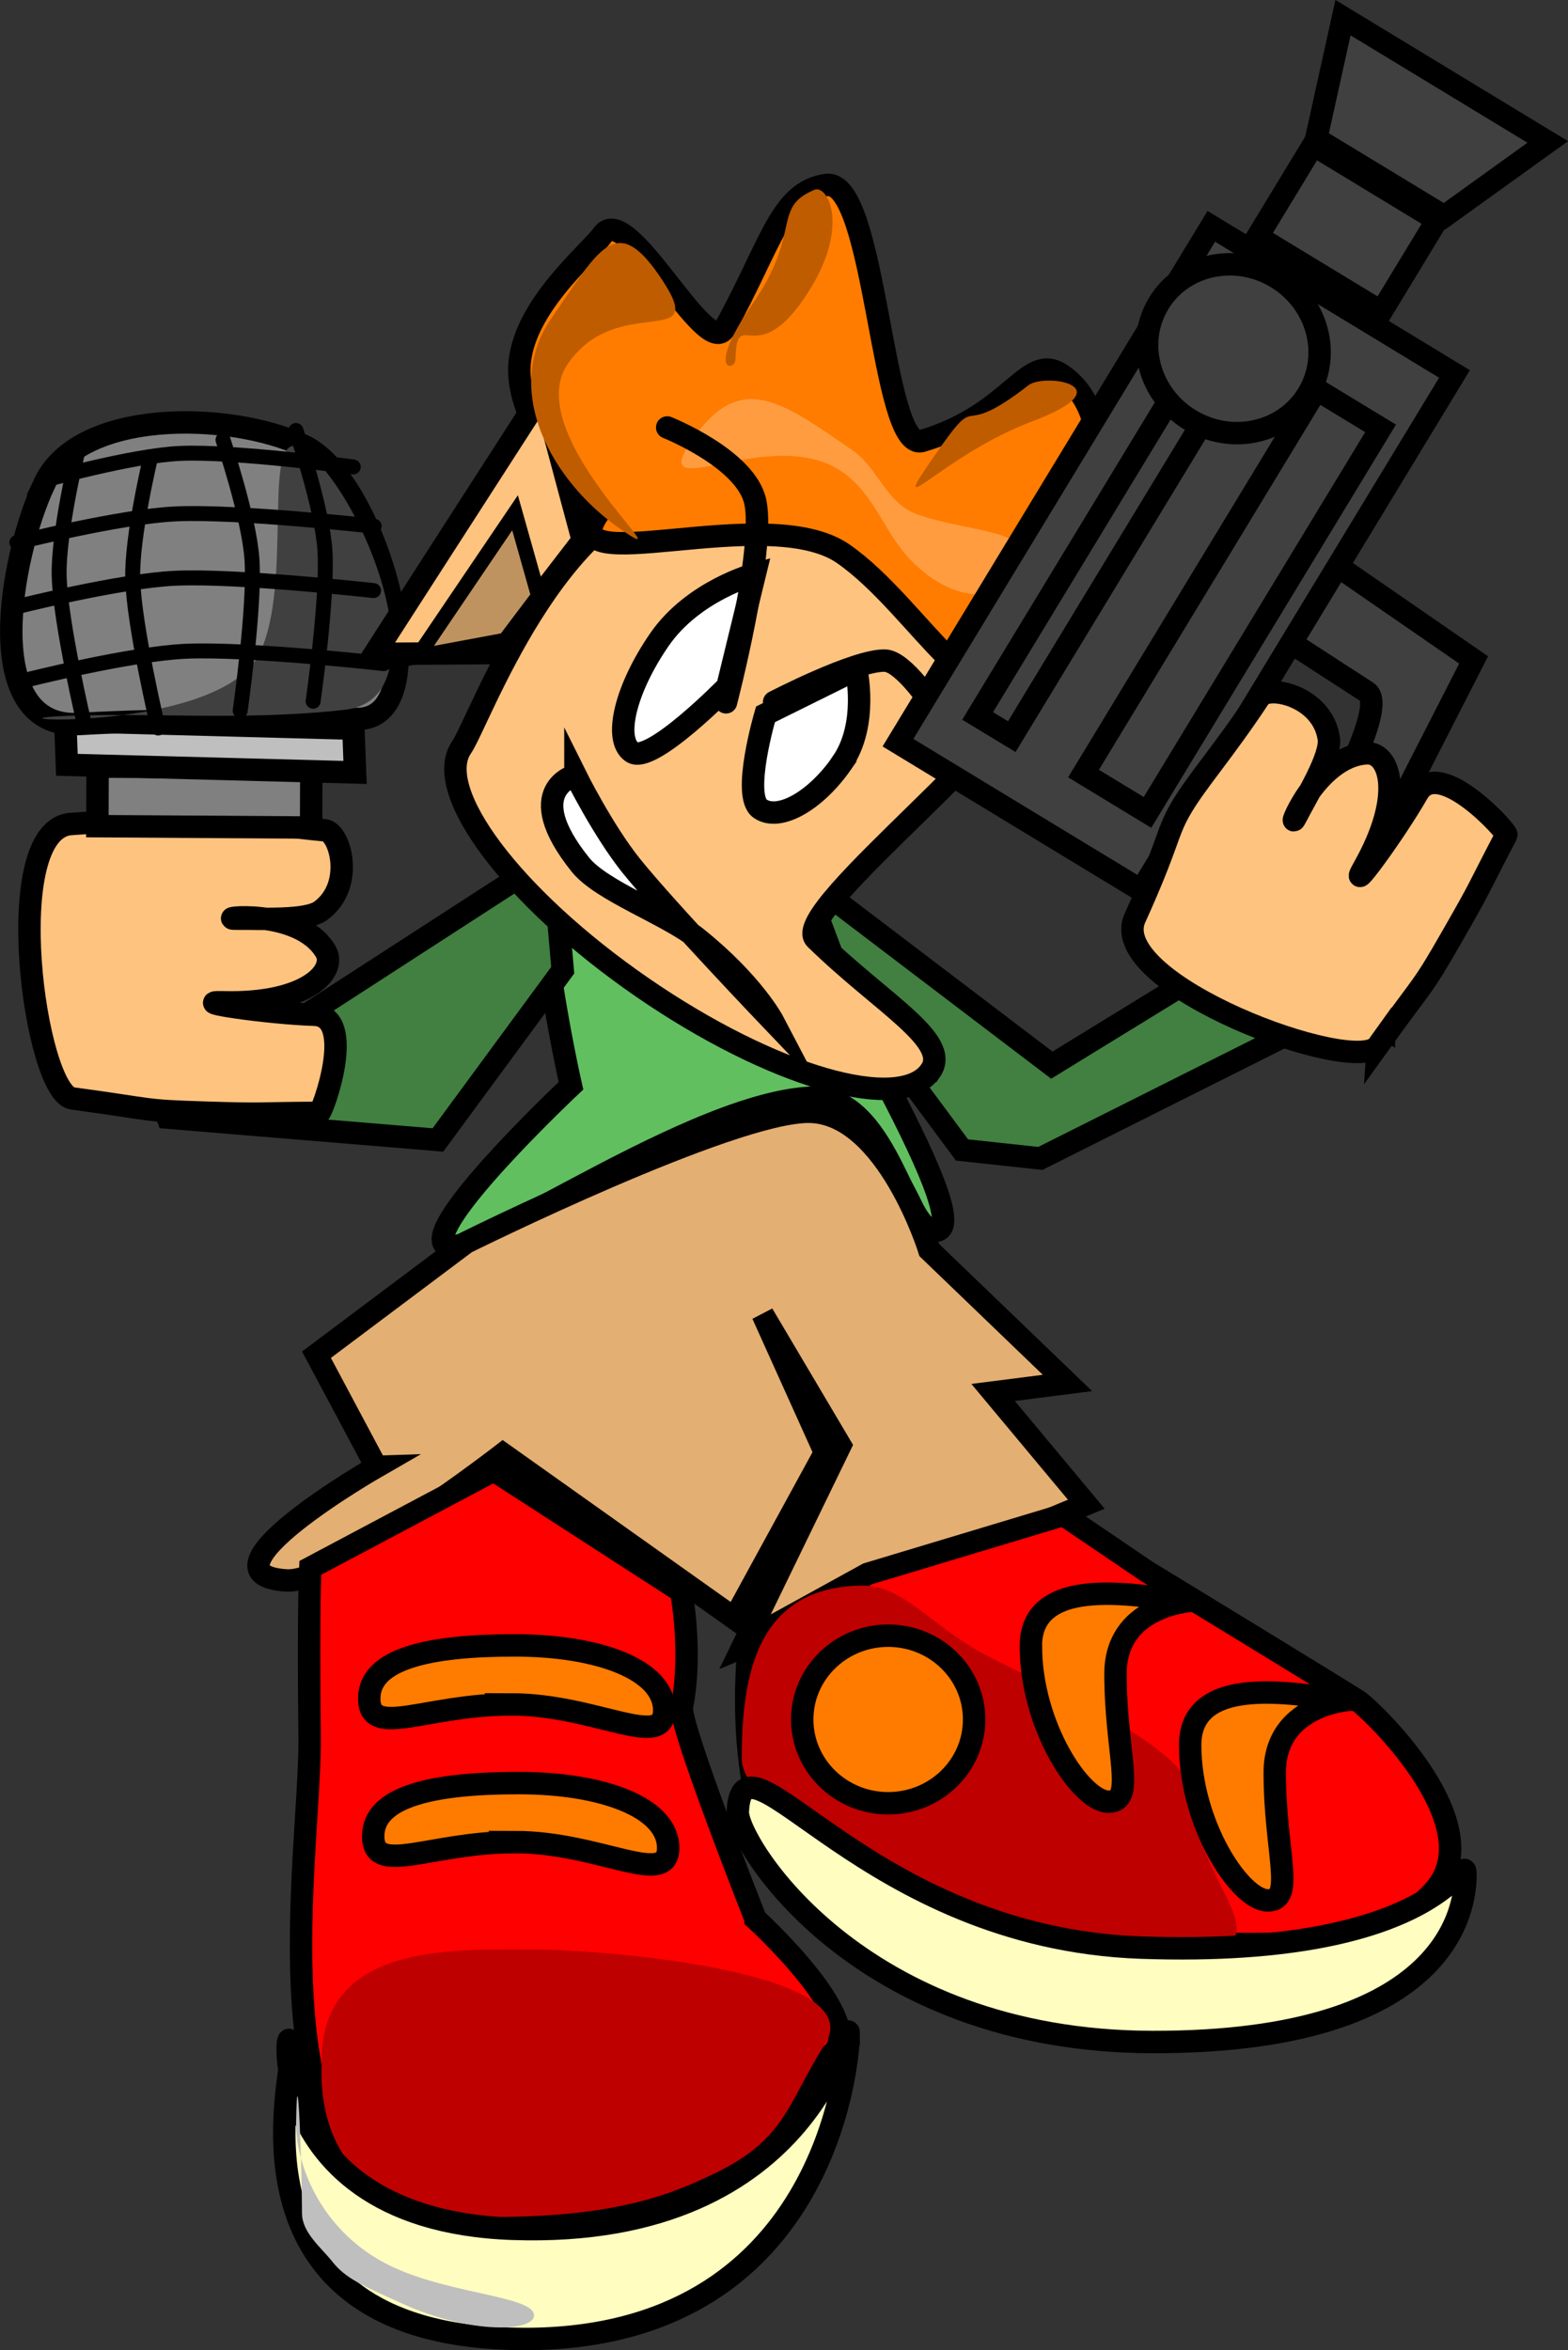 <svg version="1.1" xmlns="http://www.w3.org/2000/svg" xmlns:xlink="http://www.w3.org/1999/xlink" width="20.982" height="31.443" viewBox="0,0,20.982,31.443"><rect x="0" y="0" width="20.982" height="31.443" fill="#333333" stroke="none"/><g transform="translate(-229.915,-172.525)"><g data-paper-data="{&quot;isPaintingLayer&quot;:true}" fill-rule="nonzero" stroke-linejoin="miter" stroke-miterlimit="10" stroke-dasharray="" stroke-dashoffset="0" style="mix-blend-mode: normal"><g stroke="#000000" stroke-width="0.3" stroke-linecap="butt"><path d="M242.788,187.91l-1.536,-2.07l-0.601,-1.603l3.339,2.538l2.271,-1.394l0.989,0.93l-3.414,1.712z" fill="#418040"/><path d="M242.425,188.991c-0.421,0 -0.634,-1.842 -1.682,-1.779c-1.739,0.104 -4.903,2.491 -4.903,1.893c0,-0.441 1.715,-2.054 1.715,-2.054c0,0 -0.738,-3.251 -0.134,-3.251c1.119,0 3.026,-0.328 3.026,0.632c0,0.38 2.653,4.56 1.978,4.56z" data-paper-data="{&quot;index&quot;:null}" fill="#61bf60"/><path d="M233.905,186.173l3.406,-2.204l0.134,1.536l-1.67,2.271l-3.617,-0.299l-0.43,-1.136z" fill="#418040"/></g><g data-paper-data="{&quot;index&quot;:null}"><path d="M230.886,187.221c-0.506,-0.068 -0.986,-3.61 -0.019,-3.672c1.109,-0.071 1.185,-0.159 1.566,-0.147c0.421,0.013 0.941,0.147 1.827,0.231c0.205,0.019 0.411,0.735 -0.053,1.077c-0.196,0.144 -0.829,0.101 -1.117,0.106c-0.364,0.006 0.819,-0.166 1.181,0.434c0.158,0.262 -0.244,0.714 -1.371,0.684c-0.475,-0.013 0.582,0.146 1.221,0.167c0.575,0.019 0.105,1.311 0.066,1.312c-0.928,0.006 -0.691,0.024 -1.541,-0.003c-0.85,-0.026 -0.643,-0.039 -1.759,-0.189z" data-paper-data="{&quot;index&quot;:null}" fill="#ffc380" stroke="#000000" stroke-width="0.3" stroke-linecap="butt"/><path d="M231.218,183.578l0.003,-0.797l2.86,0.018l-0.003,0.797z" fill="#808080" stroke="#000000" stroke-width="0.3" stroke-linecap="butt"/><path d="M230.81,182.757l-0.022,-0.586l3.856,0.102l0.022,0.586z" fill="#bfbfbf" stroke="#000000" stroke-width="0.3" stroke-linecap="butt"/><path d="M230.508,178.996c0.467,-1.001 2.469,-0.975 3.47,-0.508c1.001,0.467 1.841,3.628 0.737,3.655c-1.356,0.034 -2.475,-0.006 -3.737,0.068c-1.338,0.079 -0.937,-2.214 -0.469,-3.215z" fill="#808080" stroke="#000000" stroke-width="0.3" stroke-linecap="butt"/><path d="M233.396,181.251c0.509,-1.09 -0.13,-3.569 0.812,-2.498c0.769,0.874 1.522,3.129 0.327,3.267c-1.333,0.153 -2.622,0.033 -3.784,0.085c-1.232,0.055 2.136,0.237 2.646,-0.853z" fill="#404040" stroke="none" stroke-width="0" stroke-linecap="butt"/><path d="M230.133,180.644c0,0 1.377,-0.349 2.128,-0.383c0.834,-0.038 2.653,0.165 2.653,0.165" data-paper-data="{&quot;index&quot;:null}" fill="none" stroke="#000000" stroke-width="0.2" stroke-linecap="round"/><path d="M230.271,181.621c0,0 1.377,-0.349 2.128,-0.383c0.834,-0.038 2.653,0.165 2.653,0.165" data-paper-data="{&quot;index&quot;:null}" fill="none" stroke="#000000" stroke-width="0.2" stroke-linecap="round"/><path d="M230.141,179.783c0,0 1.377,-0.349 2.128,-0.383c0.834,-0.038 2.653,0.165 2.653,0.165" data-paper-data="{&quot;index&quot;:null}" fill="none" stroke="#000000" stroke-width="0.2" stroke-linecap="round"/><path d="M230.47,178.961c0,0 1.2,-0.341 1.855,-0.37c0.728,-0.033 2.317,0.181 2.317,0.181" data-paper-data="{&quot;index&quot;:null}" fill="none" stroke="#000000" stroke-width="0.2" stroke-linecap="round"/><path d="M233.875,178.284c0,0 0.352,1.037 0.388,1.606c0.04,0.632 -0.158,2.017 -0.158,2.017" data-paper-data="{&quot;index&quot;:null}" fill="none" stroke="#000000" stroke-width="0.2" stroke-linecap="round"/><path d="M232.899,178.41c0,0 0.352,1.037 0.388,1.606c0.04,0.632 -0.158,2.017 -0.158,2.017" data-paper-data="{&quot;index&quot;:null}" fill="none" stroke="#000000" stroke-width="0.2" stroke-linecap="round"/><path d="M231.047,182.228c0,0 -0.323,-1.361 -0.34,-1.994c-0.016,-0.57 0.241,-1.635 0.241,-1.635" data-paper-data="{&quot;index&quot;:null}" fill="none" stroke="#000000" stroke-width="0.2" stroke-linecap="round"/><path d="M232.031,182.265c0,0 -0.323,-1.361 -0.34,-1.994c-0.016,-0.57 0.241,-1.635 0.241,-1.635" data-paper-data="{&quot;index&quot;:null}" fill="none" stroke="#000000" stroke-width="0.2" stroke-linecap="round"/></g><path d="M234.95,192.149l-0.8,-1.5l2,-1.5c0,0 3.565,-1.767 4.598,-1.75c1.034,0.017 1.602,1.85 1.602,1.85l1.849,1.778l-0.995,0.127l1.247,1.495l-4.603,1.915l1.312,-2.701l-1.04,-1.756l0.835,1.852l-1.212,2.218l-3.098,-2.2c0,0 -2.237,1.731 -2.894,1.692c-1.307,-0.078 1.201,-1.52 1.201,-1.52z" fill="#e4af72" stroke="#000000" stroke-width="0.3" stroke-linecap="butt"/><g><path d="M242.366,186.852c-0.399,0.578 -2.126,0.076 -3.859,-1.119c-1.733,-1.196 -2.814,-2.633 -2.415,-3.211c0.23,-0.333 1.259,-3.251 2.989,-3.49c1.274,-0.176 3.633,2.177 4.368,2.684c0.519,0.358 -2.999,2.999 -2.619,3.371c0.888,0.869 1.816,1.36 1.537,1.765z" data-paper-data="{&quot;index&quot;:null}" fill="#ffc380" stroke="#000000" stroke-width="0.3" stroke-linecap="butt"/><path d="M243.711,181.476c-0.644,0.933 -1.487,-0.834 -2.515,-1.544c-1.029,-0.71 -3.92,0.399 -3.276,-0.534c0.027,-0.04 -1.019,-0.985 -1.055,-1.876c-0.034,-0.832 0.935,-1.605 1.114,-1.856c0.332,-0.468 1.388,1.697 1.635,1.251c0.623,-1.128 0.743,-1.83 1.358,-1.917c0.671,-0.095 0.733,3.585 1.281,3.424c1.217,-0.357 1.406,-1.204 1.872,-0.883c1.029,0.71 0.23,3.002 -0.414,3.935z" data-paper-data="{&quot;index&quot;:null}" fill="#ff7c00" stroke="#000000" stroke-width="0.3" stroke-linecap="butt"/><path d="M234.925,181.273l2.257,-3.505l0.532,1.987l-1.161,1.507z" data-paper-data="{&quot;index&quot;:null}" fill="#ffc380" stroke="#000000" stroke-width="0.3" stroke-linecap="butt"/><path d="M235.505,181.308l1.302,-1.923l0.314,1.113l-0.447,0.592z" data-paper-data="{&quot;index&quot;:null}" fill="#bf9360" stroke="#000000" stroke-width="0.2" stroke-linecap="butt"/><path d="M237.514,177.391c-0.66,0.957 1.642,2.86 0.709,2.216c-0.933,-0.644 -1.593,-1.861 -0.933,-2.818c0.66,-0.957 0.878,-1.451 1.497,-0.502c0.607,0.931 -0.613,0.147 -1.273,1.104z" data-paper-data="{&quot;index&quot;:null}" fill="#bf5c00" stroke="none" stroke-width="0" stroke-linecap="butt"/><path d="M240.667,176.529c-0.652,0.945 -0.891,0.078 -0.911,0.81c-0.004,0.153 -0.414,0.182 0.239,-0.763c0.652,-0.945 0.245,-1.275 0.82,-1.512c0.176,-0.073 0.505,0.52 -0.148,1.465z" data-paper-data="{&quot;index&quot;:null}" fill="#bf5c00" stroke="none" stroke-width="0" stroke-linecap="butt"/><path d="M243.728,178.162c-1.211,0.456 -1.983,1.437 -1.314,0.468c0.669,-0.969 0.243,-0.156 1.263,-0.951c0.218,-0.169 1.31,0.009 0.051,0.483z" data-paper-data="{&quot;index&quot;:null}" fill="#bf5c00" stroke="none" stroke-width="0" stroke-linecap="butt"/><path d="M243.513,180.188c-0.35,0.508 -0.988,0.269 -1.412,-0.17c-0.355,-0.368 -0.481,-0.88 -0.917,-1.181c-0.957,-0.66 -2.652,0.507 -2.008,-0.426c0.644,-0.933 1.187,-0.524 2.144,0.137c0.357,0.246 0.442,0.707 0.877,0.861c0.732,0.258 1.72,0.195 1.316,0.78z" data-paper-data="{&quot;index&quot;:null}" fill="#ff9c40" stroke="none" stroke-width="0" stroke-linecap="butt"/><path d="M241.185,182.727c-0.355,0.514 -0.846,0.791 -1.098,0.617c-0.251,-0.173 0.071,-1.262 0.071,-1.262l1.214,-0.601c0,0 0.167,0.731 -0.188,1.245z" data-paper-data="{&quot;index&quot;:null}" fill="#ffffff" stroke="#000000" stroke-width="0.3" stroke-linecap="butt"/><path d="M240.274,181.917c0,0 1.09,-0.566 1.483,-0.554c0.25,0.007 0.647,0.617 0.647,0.617" data-paper-data="{&quot;index&quot;:null}" fill="none" stroke="#000000" stroke-width="0.3" stroke-linecap="round"/><path d="M239.649,181.71c0,0 -1.026,1.051 -1.277,0.877c-0.251,-0.173 -0.087,-0.847 0.367,-1.505c0.454,-0.658 1.277,-0.877 1.277,-0.877z" data-paper-data="{&quot;index&quot;:null}" fill="#ffffff" stroke="#000000" stroke-width="0.3" stroke-linecap="butt"/><path d="M238.843,178.244c0,0 1.056,0.42 1.179,0.996c0.138,0.642 -0.392,2.681 -0.392,2.681" data-paper-data="{&quot;index&quot;:null}" fill="none" stroke="#000000" stroke-width="0.3" stroke-linecap="round"/><path d="M237.615,182.896c0,0 0.366,0.737 0.746,1.211c0.479,0.597 1.902,2.087 1.902,2.087c0,0 -0.269,-0.514 -1.018,-1.116c-0.399,-0.321 -1.279,-0.632 -1.562,-0.983c-0.813,-1.012 -0.068,-1.198 -0.068,-1.198z" data-paper-data="{&quot;index&quot;:null}" fill="#ffffff" stroke="#000000" stroke-width="0.3" stroke-linecap="round"/></g><g stroke="#000000" stroke-width="0.3" stroke-linecap="butt"><g fill="#404040"><path d="M247.595,183.555c0,0 0.907,-1.581 0.611,-1.773c-0.334,-0.217 -1.068,-0.692 -1.068,-0.692l0.624,-1.028l1.872,1.292l-1.219,2.384z"/><path d="M245.185,184.436l-3.254,-1.975l4.193,-6.908l3.254,1.975z"/><path d="M248.434,186.277l-3.077,-1.868l0.705,-1.161c0,0 2.267,0.38 3.692,0.21c0.851,-0.102 -1.32,2.818 -1.32,2.818z"/><path d="M245.27,183.394l-0.856,-0.52l3.119,-5.138l0.856,0.52z"/><path d="M243.454,182.38l-0.457,-0.277l3.119,-5.138l0.457,0.277z"/><path d="M245.42,176.584c0.319,-0.526 1.025,-0.681 1.577,-0.346c0.552,0.335 0.74,1.033 0.421,1.559c-0.319,0.526 -1.025,0.681 -1.577,0.346c-0.552,-0.335 -0.74,-1.033 -0.421,-1.559z"/><path d="M248.399,176.696l-1.656,-1.005l0.745,-1.227l1.656,1.005z"/><path d="M249.241,175.42l-1.713,-1.04l0.358,-1.619l2.74,1.663z"/></g><path d="M248.352,186.516c-0.298,0.415 -3.65,-0.826 -3.25,-1.709c0.458,-1.012 0.417,-1.121 0.606,-1.451c0.209,-0.366 0.572,-0.762 1.062,-1.504c0.113,-0.172 0.842,-0.017 0.926,0.553c0.035,0.24 -0.3,0.779 -0.431,1.036c-0.165,0.324 0.238,-0.801 0.938,-0.838c0.305,-0.016 0.515,0.551 -0.04,1.532c-0.234,0.413 0.403,-0.445 0.721,-0.999c0.287,-0.499 1.207,0.523 1.189,0.558c-0.43,0.822 -0.304,0.621 -0.727,1.359c-0.423,0.738 -0.337,0.549 -0.994,1.464z" data-paper-data="{&quot;index&quot;:null}" fill="#ffc380"/></g><g stroke-linecap="butt"><path d="M241.525,193.581l2.621,-0.789l1.121,0.76c0,0 2.759,1.681 2.837,1.74c0.227,0.171 1.75,1.655 1.018,2.509c-0.709,0.828 -2.029,0.728 -3.071,0.728c-1.018,0 -3.899,0.683 -5.073,-0.237c-1.409,-1.103 -1.032,-3.842 -1.032,-3.842z" fill="#ff0000" stroke="#000000" stroke-width="0.3"/><path d="M245.788,198.633c-1.453,0 -5.947,-1.503 -5.947,-2.579c0,-1.075 0.178,-2.316 1.632,-2.316c0.543,0 0.928,0.569 1.659,0.943c1.228,0.627 2.762,1.278 2.762,1.952c0,1.075 1.348,2 -0.105,2z" fill="#bf0000" stroke="none" stroke-width="0"/><path d="M247.939,195.265c0.371,0 -0.966,-0.087 -0.966,0.974c0,1.061 0.278,1.711 -0.092,1.711c-0.371,0 -1.04,-1.018 -1.04,-2.079c0,-1.061 1.728,-0.605 2.099,-0.605z" fill="#ff7b00" stroke="#000000" stroke-width="0.3"/><path d="M243.709,194.549c0,-1.061 1.728,-0.605 2.099,-0.605c0.371,0 -0.966,-0.087 -0.966,0.974c0,1.061 0.278,1.711 -0.092,1.711c-0.371,0 -1.04,-1.018 -1.04,-2.079z" fill="#ff7b00" stroke="#000000" stroke-width="0.3"/><path d="M249.525,197.607c0,0.392 -0.165,2.243 -4.184,2.237c-3.96,-0.006 -5.569,-2.687 -5.553,-3.079c0.053,-1.287 1.697,1.686 5.395,1.816c4.118,0.144 4.342,-1.366 4.342,-0.974z" fill="#fffdc0" stroke="#000000" stroke-width="0.3"/><path d="M241.8,194.408c0.635,0 1.15,0.502 1.15,1.121c0,0.619 -0.515,1.121 -1.15,1.121c-0.635,0 -1.15,-0.502 -1.15,-1.121c0,-0.619 0.515,-1.121 1.15,-1.121z" fill="#ff7b00" stroke="#000000" stroke-width="0.3"/></g><g stroke-linecap="butt"><path d="M240.026,198.199c0,0 1.559,1.42 1.002,1.822c-0.741,0.535 -0.247,2.273 -4.87,2.248c-2.987,-0.016 -2.081,-4.825 -2.1,-6.503c-0.02,-1.757 0.009,-2.265 0.009,-2.265l2.456,-1.304l2.507,1.62c0,0 0.156,0.809 0.01,1.543c-0.046,0.231 0.986,2.839 0.986,2.839z" fill="#ff0000" stroke="#000000" stroke-width="0.3"/><path d="M240.956,199.87c-0.509,0.799 -0.518,1.277 -1.499,1.742c-0.539,0.256 -1.256,0.57 -2.922,0.573c-1.181,0.003 -1.131,-0.098 -1.459,-0.289c-0.571,-0.333 -0.891,-0.943 -0.857,-1.764c-0.028,-1.604 1.714,-1.526 2.789,-1.526c1.075,0 4.557,0.307 3.947,1.263z" fill="#bf0000" stroke="none" stroke-width="0"/><path d="M236.804,197.17c-1.134,0 -1.895,0.459 -1.895,-0.079c0,-0.538 0.814,-0.711 1.947,-0.711c1.134,0 2,0.331 2,0.868c0,0.538 -0.919,-0.079 -2.053,-0.079z" data-paper-data="{&quot;index&quot;:null}" fill="#ff7b00" stroke="#000000" stroke-width="0.3"/><path d="M236.751,195.328c-1.134,0 -1.895,0.459 -1.895,-0.079c0,-0.538 0.814,-0.711 1.947,-0.711c1.134,0 2,0.331 2,0.868c0,0.538 -0.919,-0.079 -2.053,-0.079z" data-paper-data="{&quot;index&quot;:null}" fill="#ff7c00" stroke="#000000" stroke-width="0.3"/><path d="M241.272,199.738c0,0.392 -0.323,4.085 -4.342,4.079c-3.96,-0.006 -3.148,-3.318 -3.132,-3.711c0.053,-1.287 -0.724,2.108 2.974,2.237c4.118,0.144 4.5,-2.998 4.5,-2.605z" fill="#fffdc0" stroke="#000000" stroke-width="0.3"/><path d="M237.061,203.502c0,0.213 -0.831,0.263 -1.763,-0.158c-0.546,-0.247 -0.76,-0.339 -0.937,-0.563c-0.145,-0.184 -0.405,-0.386 -0.405,-0.647c0,-0.581 -0.06,-2.3 -0.079,-1.211c-0.008,0.465 0.25,1.331 1.106,1.833c0.79,0.464 2.078,0.467 2.078,0.746z" fill="#bfbfbf" stroke="none" stroke-width="0"/></g></g></g></svg>
